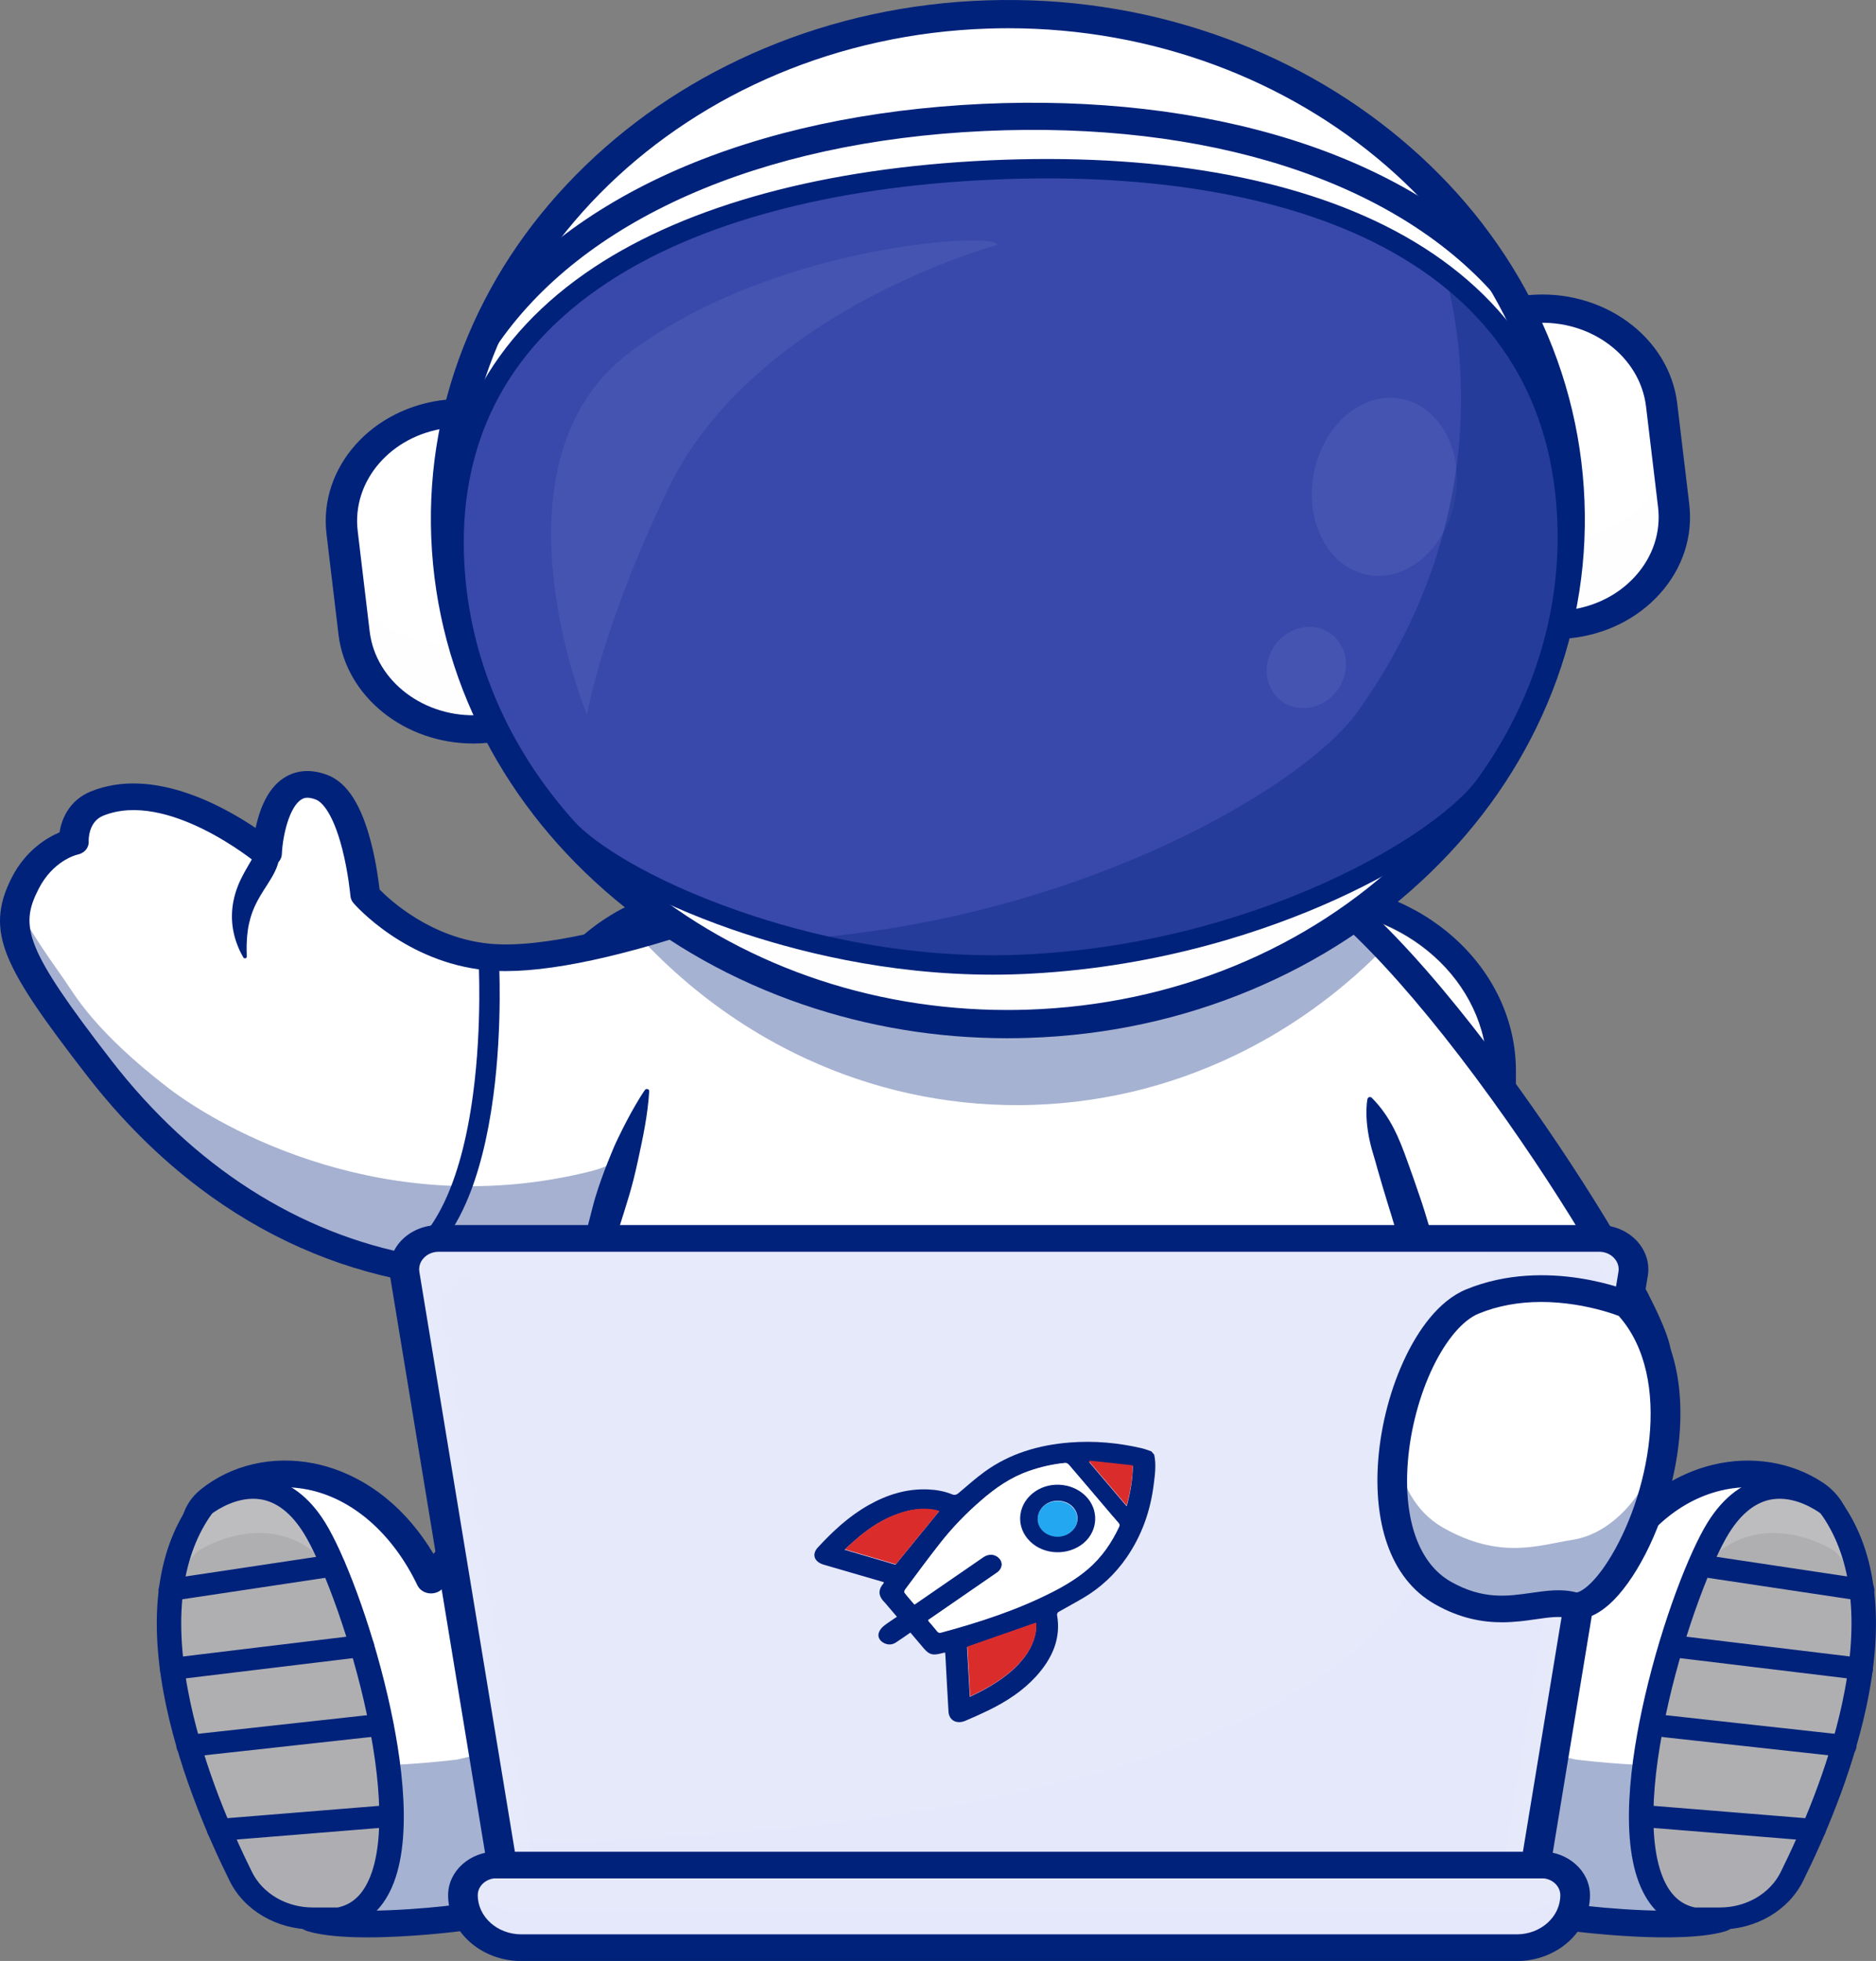 <svg width="67" height="70" viewBox="0 0 67 70" fill="none" xmlns="http://www.w3.org/2000/svg">
<rect x="0" y="0" width="67" height="70" fill="#808080" stroke="none"/>
<path d="M46.667 60.48H25.983C22.436 60.48 19.533 57.87 19.533 54.68V38.246C19.533 35.056 22.436 32.446 25.983 32.446H46.667C50.215 32.446 53.117 35.056 53.117 38.246V54.68C53.117 57.87 50.214 60.48 46.667 60.48Z" fill="white"/>
<path d="M46.67 32.433C50.218 32.433 53.12 35.043 53.12 38.233V54.667C53.12 57.857 50.218 60.467 46.67 60.467H25.987C22.439 60.467 19.537 57.857 19.537 54.667V38.233C19.537 35.043 22.439 32.433 25.987 32.433H46.67ZM46.67 31.516H25.987C24.982 31.516 24.006 31.695 23.084 32.047C22.196 32.386 21.397 32.871 20.711 33.489C20.025 34.106 19.485 34.824 19.108 35.623C18.716 36.452 18.518 37.33 18.518 38.233V54.667C18.518 55.571 18.716 56.449 19.108 57.278C19.485 58.077 20.024 58.794 20.711 59.412C21.397 60.029 22.196 60.514 23.084 60.853C24.006 61.205 24.982 61.384 25.987 61.384H46.671C47.675 61.384 48.652 61.205 49.574 60.853C50.462 60.514 51.261 60.029 51.947 59.412C52.633 58.794 53.172 58.076 53.55 57.278C53.941 56.449 54.14 55.571 54.14 54.667V38.233C54.14 37.33 53.941 36.452 53.55 35.623C53.172 34.824 52.633 34.106 51.947 33.489C51.261 32.872 50.462 32.386 49.574 32.047C48.652 31.695 47.675 31.516 46.67 31.516Z" fill="#00227B"/>
<path d="M52.654 50.313C49.433 50.652 46.224 50.736 46.224 50.736C46.224 50.736 44.589 43.406 44.136 37.658C43.802 33.399 44.116 30.01 46.224 31.115C47.193 31.624 48.31 32.582 49.474 33.797C53.842 38.356 58.86 46.542 59.136 48.241C59.313 49.334 55.979 49.96 52.654 50.313Z" fill="white"/>
<path d="M45.798 51.219L45.71 50.825C45.7 50.78 44.7 46.276 44.053 41.612C43.672 38.863 43.485 36.593 43.499 34.865C43.517 32.506 43.898 31.168 44.698 30.654C45.049 30.428 45.646 30.253 46.496 30.699C49.3 32.17 52.859 36.856 54.73 39.519C55.979 41.295 57.174 43.162 58.096 44.775C58.745 45.912 59.545 47.423 59.666 48.167C59.701 48.384 59.678 48.711 59.366 49.045C58.915 49.528 57.979 49.905 56.42 50.233C55.277 50.474 53.808 50.681 52.054 50.848C49.084 51.132 46.273 51.207 46.245 51.208L45.798 51.219ZM45.499 31.376C45.397 31.376 45.343 31.411 45.314 31.429C44.968 31.651 43.932 33.033 45.104 41.49C45.636 45.32 46.407 49.043 46.663 50.24C47.567 50.208 49.713 50.113 51.948 49.9C57.137 49.403 58.297 48.708 58.554 48.432C58.626 48.356 58.62 48.321 58.617 48.305C58.467 47.379 56.509 43.832 53.835 40.028C50.738 35.623 47.868 32.522 45.962 31.522C45.746 31.409 45.599 31.376 45.499 31.376Z" fill="#00227B"/>
<path d="M29.841 30.841L29.189 35.275L28.819 37.796L28.028 43.178C28.028 43.178 26.582 44.062 24.178 44.763C23.28 45.025 22.245 45.259 21.104 45.413C19.237 45.666 17.079 45.698 14.741 45.268C8.725 44.16 5.115 40.142 3.552 38.121C0.531 34.222 0.067 33.168 0.906 31.526C1.547 30.268 2.646 30.038 2.646 30.038C2.646 30.038 2.592 29.033 3.477 28.675C6.129 27.604 9.545 30.465 9.545 30.465C9.545 30.465 9.672 27.389 11.503 28.099C12.764 28.588 13.05 31.937 13.05 31.937C13.05 31.937 14.743 33.893 17.433 34.153C18.838 34.289 20.783 33.922 22.714 33.389C22.737 33.383 22.759 33.378 22.782 33.37C23.811 33.084 24.834 32.753 25.77 32.425C26.191 32.279 26.593 32.132 26.971 31.992C28.658 31.363 29.841 30.841 29.841 30.841Z" fill="white"/>
<path opacity="0.35" d="M3.544 38.125C5.109 40.145 8.718 44.164 14.733 45.271C18.501 45.965 21.803 45.455 24.172 44.766C26.576 44.066 28.021 43.181 28.021 43.181L28.127 38.934C28.127 38.934 26.489 37.514 24.963 38.093C23.13 38.789 23.717 41.153 21.099 41.81C13.82 43.638 7.907 40.298 6.005 38.833C3.365 36.799 2.676 35.518 2.305 34.989C1.536 33.896 0.943 33.036 0.608 32.267C0.267 33.569 0.995 34.833 3.544 38.125Z" fill="#00227B"/>
<path d="M18.363 46.082C17.107 46.082 15.856 45.968 14.627 45.742C11.923 45.244 9.4 44.123 7.129 42.409C5.667 41.306 4.315 39.958 3.11 38.401C1.639 36.501 0.704 35.196 0.277 34.148C-0.131 33.144 -0.091 32.328 0.416 31.334C0.916 30.355 1.671 29.905 2.128 29.712C2.202 29.208 2.493 28.555 3.252 28.249C5.408 27.378 7.897 28.726 9.129 29.556C9.141 29.499 9.154 29.442 9.169 29.383C9.373 28.56 9.725 28.001 10.216 27.722C10.517 27.551 11.021 27.403 11.706 27.67C12.402 27.94 12.91 28.736 13.259 30.103C13.438 30.803 13.523 31.461 13.556 31.752C13.93 32.134 15.394 33.485 17.482 33.687C21.294 34.054 29.517 30.457 29.6 30.421C29.776 30.343 29.984 30.359 30.143 30.462C30.301 30.564 30.384 30.737 30.359 30.911L28.546 43.248C28.527 43.382 28.444 43.503 28.319 43.579C28.259 43.616 26.805 44.497 24.388 45.207C22.973 45.623 21.516 45.894 20.06 46.013C19.494 46.059 18.928 46.082 18.363 46.082ZM2.761 30.509C2.692 30.525 1.884 30.743 1.379 31.731C0.7 33.062 0.867 33.837 3.979 37.856C6.905 41.635 10.66 44.038 14.839 44.808C18.647 45.509 21.954 44.919 24.059 44.301C25.843 43.777 27.073 43.152 27.527 42.902L29.181 31.649C28.317 32.004 26.904 32.561 25.319 33.095C21.79 34.285 19.115 34.802 17.369 34.634C14.489 34.357 12.7 32.324 12.625 32.238C12.561 32.164 12.523 32.075 12.515 31.981C12.514 31.974 12.442 31.16 12.223 30.306C11.854 28.865 11.412 28.593 11.286 28.544C10.97 28.421 10.833 28.499 10.782 28.528C10.336 28.78 10.095 29.827 10.066 30.49C10.058 30.676 9.93 30.841 9.738 30.912C9.547 30.983 9.327 30.947 9.175 30.82C9.144 30.794 5.984 28.189 3.686 29.118C3.156 29.332 3.166 29.977 3.167 30.024C3.183 30.259 3.017 30.46 2.761 30.509Z" fill="#00227B"/>
<path d="M9.965 30.477C9.977 30.611 9.955 30.733 9.925 30.838C9.91 30.893 9.892 30.94 9.873 30.988C9.854 31.034 9.834 31.08 9.813 31.121C9.73 31.29 9.64 31.43 9.554 31.566C9.467 31.701 9.384 31.83 9.307 31.959L9.251 32.056C9.233 32.088 9.214 32.12 9.197 32.153L9.147 32.252L9.099 32.351L9.056 32.452L9.015 32.555C9.002 32.589 8.991 32.624 8.979 32.659C8.966 32.694 8.957 32.73 8.946 32.765C8.906 32.907 8.871 33.054 8.851 33.205C8.829 33.356 8.816 33.511 8.811 33.668C8.807 33.748 8.809 33.827 8.808 33.907C8.806 33.948 8.81 33.987 8.811 34.028C8.811 34.069 8.813 34.109 8.813 34.15V34.153C8.813 34.185 8.784 34.211 8.749 34.211C8.724 34.211 8.702 34.198 8.692 34.179C8.607 34.031 8.53 33.877 8.471 33.716C8.408 33.556 8.363 33.389 8.33 33.218C8.266 32.876 8.267 32.514 8.338 32.16L8.368 32.028C8.379 31.985 8.391 31.941 8.403 31.898C8.416 31.855 8.43 31.812 8.444 31.769C8.458 31.726 8.474 31.684 8.49 31.642C8.554 31.475 8.633 31.315 8.714 31.166C8.795 31.017 8.881 30.876 8.951 30.754C9.025 30.631 9.066 30.53 9.091 30.476L9.142 30.363C9.231 30.166 9.481 30.071 9.7 30.152C9.854 30.209 9.952 30.337 9.965 30.477Z" fill="#00227B"/>
<path d="M14.155 45.609C14.022 45.609 13.893 45.542 13.829 45.428C13.74 45.266 13.813 45.069 13.993 44.989C15.462 44.331 16.466 42.28 16.895 39.057C17.228 36.559 17.09 34.236 17.088 34.213C17.077 34.033 17.231 33.878 17.431 33.868C17.631 33.858 17.804 33.996 17.815 34.176C17.817 34.2 17.959 36.573 17.619 39.126C17.418 40.637 17.091 41.92 16.645 42.937C16.068 44.254 15.285 45.142 14.318 45.575C14.265 45.598 14.21 45.609 14.155 45.609Z" fill="#00227B"/>
<g opacity="0.35">
<g opacity="0.35">
<g opacity="0.35">
<g opacity="0.35">
<path opacity="0.35" d="M61.145 66.673V66.605C60.563 66.628 61.145 66.673 61.145 66.673Z" fill="#00227B"/>
</g>
</g>
</g>
</g>
<path d="M53.788 58.633H18.809C18.809 58.633 19.022 53.204 21.091 45.419C21.92 42.297 23.049 38.795 24.582 35.113C24.95 34.229 25.342 33.334 25.758 32.431C26.921 29.912 28.278 27.331 29.86 24.751H42.737C44.045 26.884 45.199 29.017 46.216 31.117C46.874 32.475 47.476 33.819 48.025 35.139C50.418 40.893 51.824 46.204 52.647 50.315C53.661 55.386 53.788 58.633 53.788 58.633Z" fill="white"/>
<path d="M48.992 39.188C49.669 39.866 49.978 40.656 50.263 41.45C50.406 41.846 50.548 42.244 50.682 42.644C50.75 42.843 50.819 43.042 50.88 43.244C50.942 43.445 51.002 43.647 51.063 43.848L51.24 44.453C51.298 44.655 51.357 44.857 51.411 45.06L51.733 46.278C51.786 46.481 51.843 46.683 51.895 46.887L52.048 47.497L52.206 48.106C52.258 48.309 52.313 48.512 52.363 48.716L52.666 49.937C52.718 50.141 52.763 50.346 52.811 50.55L52.953 51.162L53.025 51.468L53.06 51.622L53.093 51.775L53.227 52.389C53.271 52.594 53.316 52.799 53.364 53.003C53.411 53.208 53.457 53.412 53.505 53.616C53.708 54.432 53.856 55.258 53.917 56.094C53.925 56.199 53.934 56.303 53.94 56.408L53.955 56.723C53.962 56.933 53.969 57.142 53.965 57.354C53.964 57.565 53.959 57.776 53.943 57.988C53.93 58.2 53.91 58.412 53.875 58.625C53.868 58.666 53.825 58.694 53.779 58.688C53.748 58.684 53.724 58.665 53.713 58.641L53.713 58.639C53.546 58.24 53.409 57.839 53.28 57.438C53.217 57.237 53.155 57.036 53.096 56.835L53.011 56.533C52.984 56.432 52.957 56.331 52.929 56.23C52.82 55.827 52.725 55.423 52.639 55.017C52.598 54.814 52.56 54.61 52.526 54.406C52.489 54.202 52.455 53.998 52.419 53.793C52.385 53.589 52.349 53.385 52.312 53.181C52.273 52.977 52.23 52.774 52.186 52.571L52.054 51.962L52.021 51.809L51.986 51.658L51.915 51.354L51.774 50.747C51.726 50.544 51.682 50.341 51.63 50.14L51.329 48.928C51.281 48.726 51.224 48.526 51.171 48.324L51.006 47.722L50.838 47.12C50.81 47.02 50.779 46.92 50.749 46.82L50.659 46.521L50.295 45.324C50.169 44.926 50.041 44.529 49.918 44.13C49.857 43.931 49.795 43.731 49.736 43.532L49.692 43.382L49.645 43.232L49.553 42.934C49.429 42.535 49.313 42.135 49.197 41.734L49.113 41.433C49.085 41.333 49.054 41.233 49.024 41.133C48.965 40.933 48.915 40.73 48.878 40.524C48.841 40.318 48.815 40.108 48.805 39.894C48.8 39.787 48.799 39.678 48.804 39.568C48.808 39.458 48.816 39.347 48.838 39.232L48.839 39.227C48.847 39.184 48.892 39.154 48.941 39.162C48.962 39.165 48.98 39.175 48.992 39.188Z" fill="#00227B"/>
<path d="M18.731 58.625C18.677 58.517 18.64 58.41 18.605 58.302C18.571 58.194 18.545 58.088 18.522 57.98C18.475 57.765 18.45 57.552 18.436 57.339C18.43 57.232 18.425 57.126 18.426 57.02C18.426 56.914 18.431 56.808 18.436 56.703L18.456 56.386C18.462 56.281 18.47 56.175 18.479 56.07C18.515 55.648 18.551 55.227 18.606 54.808C18.631 54.597 18.658 54.388 18.686 54.178C18.699 54.073 18.717 53.969 18.733 53.864L18.782 53.551L18.885 52.925C18.921 52.716 18.963 52.509 19.002 52.301C19.083 51.885 19.158 51.469 19.25 51.055C19.339 50.641 19.421 50.226 19.512 49.812C19.605 49.399 19.695 48.986 19.784 48.572C19.807 48.468 19.827 48.365 19.852 48.262L19.925 47.953L20.072 47.334L20.218 46.716C20.231 46.665 20.242 46.613 20.255 46.562L20.296 46.408L20.376 46.1L20.697 44.869C20.723 44.767 20.752 44.665 20.781 44.562C20.809 44.46 20.838 44.358 20.864 44.255C20.919 44.05 20.972 43.845 21.024 43.64C21.076 43.434 21.128 43.228 21.183 43.023C21.235 42.818 21.301 42.615 21.366 42.413C21.434 42.211 21.505 42.01 21.58 41.81C21.655 41.61 21.735 41.411 21.816 41.213L21.94 40.916C21.961 40.867 21.985 40.819 22.007 40.77C22.03 40.721 22.052 40.672 22.076 40.623C22.171 40.429 22.266 40.235 22.367 40.043C22.467 39.85 22.572 39.659 22.682 39.47C22.791 39.281 22.905 39.093 23.032 38.909C23.056 38.874 23.108 38.863 23.147 38.885C23.174 38.9 23.188 38.926 23.186 38.953V38.954C23.134 39.819 22.954 40.641 22.776 41.463C22.731 41.668 22.684 41.873 22.633 42.077C22.581 42.28 22.526 42.483 22.467 42.684C22.344 43.086 22.221 43.488 22.092 43.889C22.027 44.089 21.965 44.289 21.903 44.49C21.871 44.591 21.842 44.692 21.812 44.792C21.782 44.893 21.752 44.994 21.727 45.096L21.409 46.313L21.33 46.618L21.29 46.77C21.277 46.821 21.266 46.872 21.253 46.922L21.108 47.534L20.963 48.146L20.891 48.452C20.867 48.554 20.846 48.656 20.824 48.758C20.452 50.393 20.201 52.047 19.958 53.697L19.864 54.316C19.834 54.522 19.805 54.728 19.773 54.935L19.585 56.172C19.551 56.378 19.524 56.584 19.493 56.79C19.477 56.893 19.46 56.996 19.439 57.099C19.418 57.202 19.397 57.304 19.372 57.407C19.321 57.612 19.257 57.816 19.183 58.02C19.145 58.122 19.101 58.224 19.055 58.325C19.008 58.427 18.957 58.529 18.894 58.631L18.894 58.632C18.869 58.671 18.814 58.685 18.77 58.663C18.752 58.654 18.739 58.64 18.731 58.625Z" fill="#00227B"/>
<path d="M28.882 51.786C26.887 52.513 23.799 52.361 21.694 52.131C20.432 51.994 19.546 50.946 19.732 49.815C19.901 48.783 20.912 48.032 22.071 48.081C24.04 48.164 26.993 48.203 28.863 47.83" fill="white"/>
<g opacity="0.35">
<g opacity="0.35">
<g opacity="0.35">
<g opacity="0.35">
<path opacity="0.35" d="M28.882 51.773C26.886 52.501 23.799 52.347 21.694 52.12C20.432 51.982 19.546 50.934 19.732 49.803C19.769 49.572 19.849 49.356 19.964 49.158C20.296 49.729 20.926 50.149 21.694 50.233C23.795 50.462 26.877 50.614 28.873 49.892L28.882 51.773Z" fill="#00227B"/>
</g>
</g>
</g>
</g>
<path d="M24.926 52.788C23.772 52.788 22.624 52.702 21.641 52.595C20.889 52.513 20.221 52.17 19.761 51.627C19.3 51.084 19.107 50.413 19.218 49.736C19.32 49.12 19.67 48.562 20.204 48.166C20.739 47.769 21.415 47.567 22.107 47.596C25.007 47.718 27.369 47.633 28.759 47.355C29.038 47.3 29.731 47.298 30.141 48.481C30.556 49.683 30.51 51.702 29.091 52.219C27.921 52.645 26.418 52.788 24.926 52.788ZM21.974 48.546C21.12 48.546 20.393 49.105 20.267 49.875C20.198 50.295 20.317 50.712 20.603 51.049C20.889 51.385 21.302 51.598 21.769 51.649C24.779 51.976 27.238 51.865 28.694 51.335C29.126 51.178 29.25 50.548 29.284 50.284C29.4 49.362 29.088 48.51 28.893 48.304C26.996 48.663 24.138 48.635 22.057 48.548C22.029 48.546 22.002 48.546 21.974 48.546Z" fill="#00227B"/>
<path d="M44.145 51.786C46.139 52.513 49.227 52.361 51.332 52.131C52.594 51.994 53.481 50.946 53.294 49.815C53.125 48.783 52.114 48.032 50.955 48.081C48.986 48.164 46.033 48.203 44.163 47.83" fill="white"/>
<g opacity="0.35">
<g opacity="0.35">
<g opacity="0.35">
<g opacity="0.35">
<path opacity="0.35" d="M51.348 52.129C49.243 52.357 46.156 52.51 44.16 51.783L44.169 49.884C46.164 50.606 49.247 50.455 51.348 50.225C52.113 50.143 52.739 49.726 53.073 49.158C53.191 49.357 53.273 49.577 53.312 49.813C53.497 50.943 52.611 51.992 51.348 52.129Z" fill="#00227B"/>
</g>
</g>
</g>
</g>
<path d="M48.116 52.787C46.624 52.787 45.121 52.644 43.951 52.218C42.532 51.702 42.486 49.682 42.902 48.48C43.311 47.297 44.004 47.299 44.283 47.355C45.673 47.632 48.036 47.718 50.936 47.595C51.629 47.566 52.304 47.769 52.839 48.165C53.373 48.562 53.723 49.119 53.824 49.736C53.935 50.412 53.743 51.083 53.282 51.627C52.822 52.169 52.154 52.513 51.401 52.594C50.418 52.701 49.27 52.787 48.116 52.787ZM44.15 48.304C43.955 48.51 43.643 49.362 43.759 50.284C43.792 50.547 43.916 51.177 44.349 51.335C45.804 51.864 48.264 51.976 51.274 51.648C51.74 51.598 52.154 51.385 52.44 51.049C52.726 50.712 52.845 50.295 52.776 49.875C52.645 49.08 51.876 48.51 50.986 48.547C48.905 48.635 46.047 48.662 44.15 48.304Z" fill="#00227B"/>
<path d="M44.923 46.507V52.848C44.923 54.024 43.852 54.987 42.544 54.987H29.559C28.252 54.987 27.182 54.024 27.182 52.848V46.507C27.182 45.331 28.252 44.37 29.559 44.37H42.544C43.314 44.37 44.001 44.703 44.437 45.217C44.741 45.576 44.923 46.023 44.923 46.507Z" fill="white"/>
<g opacity="0.35">
<g opacity="0.35">
<g opacity="0.35">
<g opacity="0.35">
<path opacity="0.35" d="M44.915 46.509V52.849C44.915 54.026 43.845 54.988 42.537 54.988H29.552C28.244 54.988 27.174 54.026 27.174 52.849V50.478C29.124 52.266 32.959 53.388 36.477 53.405C37.607 53.41 38.519 52.606 38.599 51.593C38.6 51.582 38.601 51.572 38.602 51.562C38.688 50.673 39.503 49.952 40.493 49.888C41.621 49.815 42.574 50.564 42.685 51.538C44.388 49.648 43.889 46.362 44.43 45.219C44.735 45.578 44.915 46.025 44.915 46.509Z" fill="#00227B"/>
</g>
</g>
</g>
</g>
<path d="M42.547 55.465H29.562C27.959 55.465 26.654 54.292 26.654 52.85V46.509C26.654 45.067 27.959 43.894 29.562 43.894H42.547C44.15 43.894 45.455 45.067 45.455 46.509V52.85C45.455 54.292 44.15 55.465 42.547 55.465ZM29.562 44.847C28.543 44.847 27.714 45.593 27.714 46.509V52.85C27.714 53.767 28.543 54.512 29.562 54.512H42.547C43.566 54.512 44.395 53.767 44.395 52.85V46.509C44.395 45.593 43.566 44.847 42.547 44.847H29.562Z" fill="#00227B"/>
<path d="M40.66 51.52C41.792 51.52 42.711 50.694 42.711 49.676C42.711 48.657 41.792 47.832 40.66 47.832C39.528 47.832 38.609 48.657 38.609 49.676C38.609 50.694 39.528 51.52 40.66 51.52Z" fill="#22A7F0"/>
<g opacity="0.7">
<g opacity="0.7">
<g opacity="0.7">
<g opacity="0.7">
<path opacity="0.7" d="M42.695 49.673C42.695 49.799 42.682 49.922 42.655 50.042C42.466 49.198 41.638 48.564 40.645 48.564C39.651 48.564 38.823 49.198 38.634 50.042C38.607 49.922 38.594 49.8 38.594 49.673C38.594 48.654 39.512 47.83 40.645 47.83C41.777 47.83 42.695 48.654 42.695 49.673Z" fill="white"/>
</g>
</g>
</g>
</g>
<g opacity="0.35">
<g opacity="0.35">
<g opacity="0.35">
<g opacity="0.35">
<path opacity="0.35" d="M42.69 49.676C42.69 50.694 41.772 51.52 40.64 51.52C39.508 51.52 38.59 50.694 38.59 49.676C38.59 49.441 38.639 49.216 38.73 49.009C39.026 49.697 39.77 50.184 40.64 50.184C41.511 50.184 42.254 49.697 42.55 49.009C42.641 49.216 42.69 49.441 42.69 49.676Z" fill="#00227B"/>
</g>
</g>
</g>
</g>
<path d="M40.645 51.879C39.295 51.879 38.197 50.891 38.197 49.678C38.197 48.464 39.295 47.476 40.645 47.476C41.995 47.476 43.093 48.464 43.093 49.678C43.093 50.891 41.995 51.879 40.645 51.879ZM40.645 48.191C39.734 48.191 38.992 48.858 38.992 49.678C38.992 50.497 39.734 51.164 40.645 51.164C41.557 51.164 42.298 50.497 42.298 49.678C42.298 48.858 41.557 48.191 40.645 48.191Z" fill="#00227B"/>
<path d="M34.844 55.349C34.624 55.349 34.446 55.189 34.446 54.992V50.649L31.85 48.891V44.374C31.85 44.176 32.028 44.017 32.247 44.017C32.466 44.017 32.644 44.177 32.644 44.374V48.534L35.241 50.292V54.992C35.241 55.189 35.063 55.349 34.844 55.349Z" fill="#00227B"/>
<path d="M36.299 58.414C38.596 58.414 40.805 57.648 42.53 56.284C44.92 54.395 48.943 52.142 53.383 53.587C55.165 54.166 56.379 55.229 57.207 56.406C59.341 51.961 63.816 51.694 65.753 54.214C65.753 54.214 62.497 68.182 61.436 68.493C59.916 68.938 56.263 68.47 56.263 68.47C56.263 68.47 43.556 66.923 36.299 66.923C29.043 66.923 16.336 68.47 16.336 68.47C16.336 68.47 12.683 68.938 11.163 68.493C10.102 68.182 6.846 54.214 6.846 54.214C8.782 51.694 13.258 51.961 15.391 56.406C16.219 55.229 17.434 54.166 19.215 53.587C23.656 52.142 27.679 54.395 30.068 56.284C31.794 57.647 34.002 58.414 36.299 58.414Z" fill="white"/>
<g opacity="0.35">
<path d="M65.758 54.211C65.758 54.211 62.502 68.18 61.441 68.491C59.921 68.936 56.268 68.468 56.268 68.468C56.268 68.468 43.561 66.921 36.304 66.921C29.049 66.921 16.34 68.468 16.34 68.468C16.34 68.468 12.688 68.936 11.169 68.491C10.108 68.18 6.852 54.211 6.852 54.211C7.171 53.796 7.558 53.456 7.992 53.199C9.036 57.295 10.517 62.643 11.169 62.833C12.688 63.278 16.34 62.809 16.34 62.809C16.34 62.809 29.049 59.714 36.304 59.714C43.561 59.714 56.268 62.809 56.268 62.809C56.268 62.809 59.921 63.278 61.441 62.833C62.093 62.643 63.574 57.295 64.618 53.199C65.052 53.457 65.439 53.796 65.758 54.211Z" fill="#00227B"/>
</g>
<path d="M13.126 69.158C12.329 69.158 11.55 69.104 11.002 68.944C10.629 68.835 10.315 68.462 9.726 66.811C9.381 65.845 8.967 64.5 8.496 62.812C7.648 59.774 6.821 56.367 6.505 55.043C6.34 54.35 6.592 53.633 7.164 53.173C8.263 52.288 9.736 51.948 11.204 52.238C12.13 52.422 13.031 52.856 13.809 53.495C14.454 54.025 15.014 54.686 15.481 55.468C16.429 54.38 17.623 53.597 19.039 53.136C20.644 52.614 22.323 52.51 24.03 52.828C25.408 53.085 26.809 53.617 28.195 54.41C28.442 54.551 28.514 54.846 28.357 55.068C28.2 55.29 27.872 55.355 27.625 55.214C24.774 53.582 22.006 53.184 19.4 54.033C17.93 54.511 16.733 55.394 15.843 56.659C15.738 56.808 15.549 56.892 15.354 56.879C15.158 56.865 14.987 56.755 14.909 56.593C14.017 54.735 12.584 53.488 10.977 53.17C9.845 52.946 8.713 53.206 7.871 53.883C7.582 54.116 7.455 54.484 7.541 54.844C7.84 56.093 8.621 59.317 9.436 62.263C9.884 63.882 10.28 65.199 10.615 66.177C11.084 67.548 11.329 67.949 11.416 68.061C12.613 68.363 15.306 68.12 16.265 67.997C16.266 67.997 16.267 67.997 16.268 67.996C16.396 67.981 29.095 66.445 36.303 66.445C43.512 66.445 56.211 67.981 56.338 67.996C56.339 67.997 56.34 67.997 56.342 67.997C57.301 68.12 59.993 68.363 61.19 68.061C61.276 67.951 61.514 67.561 61.967 66.247C62.294 65.299 62.682 64.022 63.118 62.451C63.897 59.65 64.644 56.602 65.02 55.034C65.143 54.52 64.929 53.994 64.474 53.693C63.607 53.118 62.532 52.946 61.449 53.21C59.895 53.587 58.563 54.789 57.698 56.593C57.62 56.755 57.449 56.865 57.253 56.879C57.057 56.893 56.868 56.808 56.763 56.659C55.873 55.395 54.677 54.511 53.207 54.033C50.577 53.177 47.786 53.588 44.91 55.255C44.664 55.398 44.337 55.334 44.178 55.113C44.019 54.892 44.09 54.597 44.336 54.454C45.73 53.646 47.14 53.102 48.528 52.837C50.252 52.508 51.947 52.609 53.568 53.137C54.984 53.597 56.177 54.38 57.126 55.468C58.121 53.804 59.535 52.687 61.172 52.289C62.554 51.953 63.987 52.185 65.104 52.925C65.893 53.449 66.267 54.355 66.056 55.235C65.658 56.895 64.869 60.113 64.058 63.001C63.598 64.639 63.194 65.944 62.857 66.879C62.282 68.475 61.973 68.837 61.604 68.945C59.992 69.416 56.379 68.964 56.194 68.941C55.995 68.916 43.42 67.398 36.303 67.398C29.186 67.398 16.611 68.916 16.412 68.941C16.29 68.956 14.674 69.158 13.126 69.158Z" fill="#00227B"/>
<path d="M60.502 68.482H61.446C62.554 68.482 63.558 67.898 64.01 66.988C65.422 64.143 67.998 57.892 65.585 54.077C65.515 53.966 65.44 53.859 65.361 53.756C65.361 53.756 63.044 51.862 61.38 54.542C59.826 57.046 56.563 67.751 60.502 68.482Z" fill="#AFAFB2"/>
<g opacity="0.7">
<g opacity="0.7">
<g opacity="0.7">
<g opacity="0.7">
<path opacity="0.7" d="M60.514 56.328C60.555 56.268 60.597 56.211 60.638 56.158C62.683 53.478 65.532 55.373 65.532 55.373C65.629 55.475 65.722 55.583 65.808 55.694C66.094 56.061 66.322 56.451 66.501 56.858C66.385 55.857 66.097 54.909 65.571 54.079C65.501 53.968 65.426 53.86 65.346 53.758C65.346 53.758 63.03 51.863 61.366 54.543C61.113 54.949 60.817 55.569 60.514 56.328Z" fill="white"/>
</g>
</g>
</g>
</g>
<path d="M66.504 57.146C66.481 57.146 66.456 57.144 66.432 57.14L60.642 56.271C60.404 56.236 60.244 56.033 60.283 55.819C60.323 55.605 60.548 55.46 60.786 55.496L66.576 56.365C66.814 56.401 66.974 56.603 66.935 56.817C66.899 57.01 66.714 57.146 66.504 57.146Z" fill="#00227B"/>
<path d="M66.456 59.967C66.437 59.967 66.417 59.966 66.397 59.964L59.625 59.145C59.386 59.116 59.218 58.918 59.25 58.703C59.282 58.488 59.502 58.337 59.741 58.366L66.514 59.185C66.753 59.214 66.921 59.411 66.889 59.627C66.859 59.824 66.672 59.967 66.456 59.967Z" fill="#00227B"/>
<path d="M65.867 62.718C65.85 62.718 65.832 62.717 65.814 62.715L58.939 61.959C58.699 61.932 58.529 61.736 58.558 61.521C58.587 61.306 58.805 61.152 59.045 61.178L65.92 61.935C66.159 61.962 66.33 62.158 66.3 62.373C66.273 62.572 66.085 62.718 65.867 62.718Z" fill="#00227B"/>
<path d="M64.766 65.714C64.753 65.714 64.739 65.714 64.726 65.713L58.579 65.214C58.339 65.195 58.162 65.003 58.183 64.787C58.205 64.571 58.418 64.412 58.658 64.431L64.805 64.93C65.045 64.95 65.222 65.141 65.2 65.357C65.18 65.561 64.989 65.714 64.766 65.714Z" fill="#00227B"/>
<g opacity="0.35">
<g opacity="0.35">
<g opacity="0.35">
<g opacity="0.35">
<path opacity="0.35" d="M60.502 68.483H61.446C62.554 68.483 63.558 67.899 64.01 66.989C64.375 66.252 64.819 65.287 65.234 64.194C64.668 65.04 63.517 65.576 62.253 65.576H61.128C59.527 65.327 58.925 63.915 58.901 62.064C58.36 65.188 58.508 68.113 60.502 68.483Z" fill="#00227B"/>
</g>
</g>
</g>
</g>
<path d="M61.43 68.877H60.486C60.456 68.877 60.427 68.874 60.398 68.869C59.635 68.727 59.059 68.282 58.684 67.546C57.802 65.812 58.231 62.79 58.746 60.56C59.376 57.836 60.348 55.374 60.983 54.352C61.567 53.411 62.302 52.87 63.169 52.743C64.497 52.548 65.593 53.429 65.639 53.467C65.663 53.487 65.685 53.509 65.703 53.533C65.79 53.645 65.873 53.764 65.95 53.885C67.053 55.628 67.287 58.013 66.646 60.973C66.124 63.379 65.133 65.66 64.393 67.15C63.873 68.199 62.71 68.877 61.43 68.877ZM60.534 68.091H61.43C62.365 68.091 63.215 67.596 63.595 66.83C64.316 65.377 65.282 63.156 65.787 60.823C66.388 58.053 66.186 55.849 65.19 54.273C65.136 54.187 65.078 54.103 65.018 54.023C64.854 53.903 64.11 53.399 63.304 53.519C62.717 53.608 62.192 54.017 61.746 54.735C61.158 55.682 60.207 58.101 59.602 60.72C58.911 63.709 58.868 66.017 59.479 67.22C59.727 67.708 60.073 67.993 60.534 68.091Z" fill="#00227B"/>
<path d="M12.113 68.482H11.169C10.062 68.482 9.057 67.898 8.606 66.988C7.193 64.143 4.617 57.892 7.03 54.077C7.1 53.966 7.175 53.859 7.255 53.756C7.255 53.756 9.571 51.862 11.235 54.542C12.789 57.046 16.052 67.751 12.113 68.482Z" fill="#AFAFB2"/>
<g opacity="0.7">
<g opacity="0.7">
<g opacity="0.7">
<g opacity="0.7">
<path opacity="0.7" d="M12.077 56.328C12.035 56.268 11.993 56.211 11.953 56.158C9.907 53.478 7.059 55.373 7.059 55.373C6.961 55.475 6.868 55.583 6.782 55.694C6.497 56.061 6.268 56.451 6.09 56.858C6.205 55.857 6.493 54.909 7.019 54.079C7.09 53.968 7.165 53.86 7.244 53.758C7.244 53.758 9.56 51.863 11.225 54.543C11.477 54.949 11.773 55.569 12.077 56.328Z" fill="white"/>
</g>
</g>
</g>
</g>
<path d="M6.103 57.146C5.893 57.146 5.708 57.009 5.672 56.817C5.632 56.603 5.793 56.401 6.031 56.365L11.821 55.496C12.059 55.46 12.284 55.605 12.323 55.819C12.363 56.033 12.203 56.235 11.964 56.271L6.175 57.14C6.151 57.144 6.126 57.146 6.103 57.146Z" fill="#00227B"/>
<path d="M6.151 59.967C5.936 59.967 5.748 59.824 5.719 59.627C5.687 59.412 5.854 59.214 6.094 59.185L12.867 58.366C13.106 58.337 13.325 58.488 13.358 58.703C13.39 58.918 13.222 59.116 12.983 59.145L6.21 59.964C6.19 59.966 6.171 59.967 6.151 59.967Z" fill="#00227B"/>
<path d="M6.737 62.718C6.52 62.718 6.331 62.572 6.304 62.373C6.275 62.158 6.445 61.962 6.685 61.935L13.56 61.178C13.799 61.152 14.017 61.305 14.047 61.521C14.076 61.736 13.906 61.932 13.666 61.959L6.791 62.715C6.773 62.717 6.755 62.718 6.737 62.718Z" fill="#00227B"/>
<path d="M7.829 65.714C7.605 65.714 7.415 65.561 7.394 65.357C7.373 65.141 7.55 64.95 7.79 64.93L13.937 64.431C14.177 64.412 14.389 64.571 14.411 64.787C14.433 65.003 14.256 65.194 14.015 65.214L7.869 65.713C7.855 65.714 7.842 65.714 7.829 65.714Z" fill="#00227B"/>
<g opacity="0.35">
<g opacity="0.35">
<g opacity="0.35">
<g opacity="0.35">
<path opacity="0.35" d="M12.104 68.484H11.16C10.052 68.484 9.047 67.899 8.596 66.989C8.231 66.252 7.786 65.288 7.371 64.195C7.938 65.04 9.089 65.576 10.353 65.576H11.477C13.078 65.327 13.681 63.915 13.705 62.065C14.246 65.188 14.097 68.114 12.104 68.484Z" fill="#00227B"/>
</g>
</g>
</g>
</g>
<path d="M12.111 68.876H11.168C9.888 68.876 8.725 68.199 8.205 67.149C7.465 65.66 6.474 63.379 5.952 60.973C5.311 58.013 5.545 55.628 6.648 53.885C6.724 53.763 6.807 53.645 6.894 53.533C6.913 53.509 6.934 53.487 6.959 53.467C7.005 53.429 8.1 52.548 9.429 52.743C10.295 52.87 11.031 53.411 11.614 54.352C12.249 55.374 13.222 57.836 13.851 60.56C14.367 62.79 14.795 65.812 13.913 67.546C13.539 68.282 12.962 68.727 12.2 68.869C12.17 68.874 12.141 68.876 12.111 68.876ZM7.58 54.023C7.519 54.103 7.462 54.187 7.407 54.273C6.411 55.849 6.209 58.052 6.81 60.823C7.315 63.156 8.281 65.377 9.002 66.829C9.383 67.596 10.232 68.091 11.167 68.091H12.063C12.525 67.993 12.87 67.708 13.118 67.219C13.73 66.017 13.686 63.709 12.996 60.72C12.39 58.101 11.439 55.681 10.851 54.735C10.405 54.016 9.881 53.607 9.293 53.519C8.489 53.399 7.745 53.901 7.58 54.023Z" fill="#00227B"/>
<path d="M22.765 68.13C22.703 68.13 22.64 68.117 22.581 68.089C22.387 67.997 22.311 67.781 22.413 67.606C24.073 64.755 24.097 61.548 22.486 58.076C21.271 55.457 19.531 53.665 19.513 53.647C19.368 53.499 19.384 53.273 19.549 53.142C19.713 53.012 19.964 53.026 20.109 53.174C20.184 53.249 21.943 55.058 23.21 57.781C23.958 59.387 24.375 60.977 24.451 62.506C24.545 64.428 24.096 66.255 23.117 67.938C23.046 68.06 22.908 68.13 22.765 68.13Z" fill="#00227B"/>
<path d="M49.999 68.129C49.855 68.129 49.717 68.06 49.646 67.938C48.667 66.256 48.219 64.428 48.313 62.506C48.388 60.977 48.805 59.387 49.553 57.781C50.821 55.058 52.58 53.249 52.654 53.174C52.8 53.026 53.051 53.012 53.215 53.142C53.38 53.273 53.396 53.499 53.25 53.647C53.233 53.665 51.493 55.457 50.278 58.076C48.666 61.549 48.691 64.755 50.35 67.606C50.452 67.781 50.377 67.997 50.182 68.089C50.124 68.116 50.061 68.129 49.999 68.129Z" fill="#00227B"/>
<g opacity="0.35">
<path d="M49.471 33.799C49.013 34.271 48.531 34.719 48.029 35.139C46.836 36.138 45.53 36.987 44.132 37.66C41.772 38.799 39.153 39.438 36.395 39.45C33.7 39.46 31.135 38.872 28.811 37.802C27.288 37.1 25.869 36.194 24.586 35.113C23.947 34.575 23.342 33.995 22.773 33.376C23.803 33.091 24.826 32.759 25.762 32.432C26.925 29.912 28.282 27.332 29.863 24.751H42.741C44.049 26.885 45.203 29.017 46.22 31.117C47.19 31.626 48.307 32.584 49.471 33.799Z" fill="#00227B"/>
</g>
<path d="M55.961 22.292C55.737 22.314 55.535 22.168 55.511 21.966L54.254 11.448C54.23 11.246 54.392 11.066 54.617 11.044C56.969 10.816 59.081 12.347 59.334 14.463L59.763 18.049C60.016 20.165 58.314 22.064 55.961 22.292Z" fill="white"/>
<path d="M55.917 22.379C55.802 22.379 55.69 22.344 55.599 22.278C55.493 22.201 55.427 22.092 55.412 21.97L54.155 11.453C54.141 11.331 54.18 11.211 54.265 11.116C54.35 11.021 54.472 10.962 54.607 10.948C57.012 10.716 59.177 12.286 59.436 14.448L59.864 18.035C59.989 19.082 59.654 20.11 58.918 20.93C58.183 21.751 57.137 22.264 55.973 22.377L55.962 22.287L55.973 22.377C55.954 22.378 55.936 22.379 55.917 22.379ZM55.079 11.107C54.93 11.107 54.78 11.114 54.629 11.128C54.547 11.136 54.473 11.172 54.422 11.23C54.37 11.287 54.347 11.359 54.355 11.433L55.612 21.951C55.621 22.024 55.661 22.09 55.725 22.137C55.789 22.183 55.87 22.204 55.951 22.196C57.063 22.089 58.06 21.599 58.762 20.817C59.463 20.034 59.784 19.053 59.664 18.054L59.236 14.467C59.005 12.54 57.187 11.107 55.079 11.107Z" fill="#00227B"/>
<g opacity="0.35">
<g opacity="0.35">
<g opacity="0.35">
<g opacity="0.35">
<path opacity="0.35" d="M59.578 16.355L59.779 18.037C60.032 20.152 58.329 22.052 55.976 22.28C55.752 22.302 55.551 22.155 55.527 21.954L55.191 19.158C55.27 19.279 55.422 19.353 55.587 19.339L55.864 19.311C57.723 19.132 59.177 17.907 59.578 16.355Z" fill="#00227B"/>
</g>
</g>
</g>
</g>
<path d="M55.925 22.794C55.705 22.794 55.493 22.727 55.319 22.601C55.117 22.455 54.991 22.247 54.964 22.016L53.707 11.498C53.679 11.267 53.753 11.039 53.916 10.858C54.078 10.677 54.309 10.563 54.566 10.538C57.222 10.282 59.616 12.016 59.901 14.405L60.33 17.991C60.468 19.148 60.097 20.285 59.285 21.191C58.473 22.097 57.317 22.665 56.03 22.789C55.995 22.792 55.96 22.794 55.925 22.794ZM55.911 21.786H55.911C55.911 21.786 55.911 21.786 55.911 21.786ZM54.838 11.529L56.062 21.769C56.99 21.646 57.82 21.219 58.413 20.558C59.037 19.862 59.322 18.989 59.216 18.099L58.787 14.512C58.573 12.722 56.819 11.409 54.838 11.529Z" fill="#00227B"/>
<path d="M16.024 14.771C16.248 14.749 16.45 14.895 16.474 15.097L17.731 25.614C17.755 25.816 17.593 25.997 17.368 26.019C15.016 26.246 12.904 24.715 12.651 22.6L12.222 19.013C11.969 16.897 13.671 14.998 16.024 14.771Z" fill="white"/>
<path d="M16.9 26.128C14.691 26.128 12.785 24.625 12.544 22.606L12.115 19.019C11.857 16.857 13.602 14.909 16.007 14.677L16.017 14.767L16.007 14.677C16.285 14.65 16.537 14.832 16.567 15.083L17.824 25.601C17.854 25.852 17.651 26.078 17.372 26.105C17.214 26.12 17.056 26.128 16.9 26.128ZM16.061 14.855C16.05 14.855 16.039 14.856 16.028 14.857C13.734 15.078 12.069 16.937 12.315 19L12.744 22.586C12.99 24.649 15.056 26.147 17.351 25.925C17.519 25.909 17.642 25.772 17.624 25.62L16.367 15.103C16.35 14.961 16.216 14.855 16.061 14.855Z" fill="#00227B"/>
<g opacity="0.35">
<g opacity="0.35">
<g opacity="0.35">
<g opacity="0.35">
<path opacity="0.35" d="M17.377 22.707L17.726 25.625C17.75 25.827 17.586 26.008 17.362 26.029C16.127 26.148 14.958 25.784 14.089 25.103C13.305 24.488 12.766 23.615 12.645 22.611L12.465 21.099C13.291 22.361 14.889 23.141 16.614 22.974L17.041 22.933C17.197 22.918 17.32 22.828 17.377 22.707Z" fill="#00227B"/>
</g>
</g>
</g>
</g>
<path d="M16.903 26.541C14.461 26.541 12.356 24.881 12.089 22.649L11.661 19.062C11.375 16.674 13.304 14.522 15.96 14.265C16.491 14.214 16.97 14.56 17.027 15.038L18.284 25.556C18.341 26.034 17.955 26.464 17.424 26.515C17.249 26.533 17.075 26.541 16.903 26.541ZM15.929 15.285C13.966 15.547 12.561 17.164 12.775 18.955L13.203 22.542C13.418 24.332 15.172 25.645 17.153 25.526L15.929 15.285Z" fill="#00227B"/>
<path d="M35.991 36.549C47.062 36.549 56.037 28.478 56.037 18.523C56.037 8.567 47.062 0.496 35.991 0.496C24.92 0.496 15.945 8.567 15.945 18.523C15.945 28.478 24.92 36.549 35.991 36.549Z" fill="white"/>
<path d="M35.967 36.645C33.51 36.645 31.108 36.249 28.819 35.465C26.385 34.63 24.18 33.395 22.264 31.792C20.348 30.189 18.819 28.3 17.718 26.177C16.579 23.979 15.951 21.625 15.853 19.181C15.755 16.737 16.192 14.349 17.153 12.082C18.08 9.893 19.454 7.91 21.236 6.188C23.018 4.465 25.12 3.089 27.481 2.099C29.925 1.075 32.543 0.511 35.261 0.422C37.979 0.334 40.635 0.727 43.155 1.591C45.589 2.425 47.794 3.661 49.71 5.263C51.626 6.866 53.155 8.755 54.256 10.878C55.395 13.076 56.022 15.43 56.121 17.874C56.219 20.318 55.782 22.707 54.821 24.973C53.894 27.162 52.52 29.145 50.737 30.868C48.955 32.591 46.854 33.966 44.493 34.956C42.049 35.98 39.431 36.544 36.714 36.633C36.464 36.641 36.215 36.645 35.967 36.645ZM35.996 0.592C35.754 0.592 35.512 0.595 35.268 0.603C24.277 0.96 15.658 9.291 16.055 19.174C16.247 23.962 18.5 28.396 22.401 31.659C26.121 34.772 30.915 36.464 35.969 36.464C36.214 36.464 36.459 36.46 36.706 36.452C42.03 36.279 46.961 34.252 50.589 30.745C54.218 27.237 56.111 22.669 55.919 17.881C55.531 8.217 46.664 0.592 35.996 0.592Z" fill="#00227B"/>
<g opacity="0.35">
<g opacity="0.35">
<g opacity="0.35">
<g opacity="0.35">
<path opacity="0.35" d="M55.731 15.396C55.891 16.207 55.989 17.037 56.023 17.884C56.421 27.833 47.776 36.19 36.713 36.549C25.649 36.907 16.357 29.133 15.957 19.184C15.945 18.898 15.941 18.611 15.945 18.329C17.647 27.054 26.285 33.535 36.408 33.206C47.154 32.857 55.616 24.965 55.731 15.396Z" fill="#00227B"/>
</g>
</g>
</g>
</g>
<path d="M35.975 37.062C33.461 37.062 31.005 36.656 28.664 35.854C26.174 35.001 23.918 33.737 21.959 32.098C20 30.458 18.436 28.526 17.31 26.355C16.144 24.106 15.503 21.698 15.402 19.199C15.302 16.699 15.749 14.256 16.732 11.938C17.68 9.699 19.086 7.67 20.909 5.909C22.732 4.147 24.88 2.74 27.295 1.728C29.795 0.68 32.472 0.102 35.252 0.012C38.032 -0.078 40.749 0.324 43.327 1.208C45.816 2.061 48.072 3.325 50.031 4.964C51.99 6.603 53.554 8.536 54.68 10.707C55.846 12.956 56.488 15.363 56.588 17.863C56.688 20.363 56.241 22.806 55.258 25.124C54.31 27.363 52.904 29.391 51.081 31.153C49.259 32.915 47.11 34.321 44.695 35.334C42.195 36.382 39.517 36.959 36.738 37.049C36.483 37.057 36.229 37.062 35.975 37.062ZM36.004 1.008C35.767 1.008 35.531 1.012 35.293 1.02C24.555 1.368 16.135 9.507 16.522 19.163C16.71 23.84 18.912 28.172 22.723 31.36C26.357 34.401 31.04 36.054 35.978 36.054C36.217 36.054 36.457 36.05 36.698 36.042C41.899 35.873 46.716 33.893 50.261 30.466C53.807 27.04 55.656 22.577 55.468 17.899C55.089 8.458 46.426 1.008 36.004 1.008Z" fill="#00227B"/>
<path d="M55.975 18.338C56.176 21.86 55.09 25.19 53.07 27.996C51.555 30.1 45.054 33.959 36.782 34.407C29.111 34.823 21.919 31.465 20.173 29.511C17.844 26.905 16.386 23.693 16.185 20.17C15.654 10.848 24.341 6.572 35.33 6.066C46.317 5.56 55.444 9.015 55.975 18.338Z" fill="#3949AB"/>
<path d="M35.466 34.793C31.652 34.793 28.335 33.938 26.133 33.174C23.344 32.207 20.893 30.856 19.889 29.731C17.423 26.973 16.015 23.674 15.816 20.191C15.685 17.88 16.108 15.784 17.075 13.959C17.985 12.242 19.382 10.754 21.225 9.536C24.594 7.312 29.47 5.994 35.325 5.724C41.181 5.455 46.181 6.318 49.785 8.221C51.757 9.263 53.315 10.615 54.416 12.239C55.585 13.966 56.244 16.013 56.376 18.323C56.574 21.806 55.548 25.217 53.409 28.188C52.52 29.422 50.313 30.935 47.648 32.136C45.308 33.191 41.529 34.502 36.821 34.756C36.363 34.781 35.911 34.793 35.466 34.793ZM37.393 6.368C36.73 6.368 36.054 6.384 35.365 6.416C29.66 6.678 24.928 7.95 21.681 10.095C18.056 12.488 16.342 15.874 16.586 20.156C16.776 23.492 18.125 26.653 20.489 29.298C21.192 30.084 23.165 31.402 26.41 32.528C28.797 33.356 32.533 34.295 36.775 34.065C41.353 33.817 45.028 32.542 47.304 31.517C50.354 30.142 52.151 28.661 52.763 27.811C54.814 24.964 55.797 21.695 55.607 18.359C55.364 14.077 53.273 10.867 49.395 8.818C46.341 7.205 42.221 6.368 37.393 6.368Z" fill="#00227B"/>
<g opacity="0.5">
<g opacity="0.5">
<g opacity="0.5">
<g opacity="0.5">
<path d="M51.991 17.673C52.242 15.926 51.303 14.377 49.895 14.214C48.487 14.051 47.143 15.335 46.892 17.083C46.642 18.83 47.581 20.379 48.989 20.542C50.397 20.705 51.741 19.421 51.991 17.673Z" fill="white"/>
</g>
</g>
</g>
</g>
<g opacity="0.5">
<g opacity="0.5">
<g opacity="0.5">
<g opacity="0.5">
<path d="M48.002 24.159C48.239 23.379 47.828 22.598 47.083 22.415C46.339 22.232 45.543 22.716 45.306 23.496C45.069 24.276 45.48 25.057 46.225 25.24C46.969 25.423 47.765 24.939 48.002 24.159Z" fill="white"/>
</g>
</g>
</g>
</g>
<g opacity="0.35">
<path d="M51.621 9.82C54.172 11.795 55.772 14.594 55.986 18.338C56.187 21.862 55.1 25.191 53.081 27.997C51.566 30.101 45.065 33.96 36.792 34.409C33.871 34.568 31.02 34.179 28.512 33.527C38.668 32.781 46.584 28.047 48.463 25.437C51.028 21.876 52.406 17.65 52.15 13.18C52.083 11.985 51.902 10.866 51.621 9.82Z" fill="#00227B"/>
</g>
<path d="M17.242 12.63C17.129 12.63 17.015 12.599 16.918 12.533C16.689 12.378 16.636 12.091 16.792 11.879C17.624 10.65 18.686 9.527 19.949 8.541C21.179 7.581 22.609 6.743 24.2 6.05C25.758 5.372 27.479 4.829 29.316 4.435C31.137 4.046 33.081 3.801 35.094 3.708C37.074 3.617 39.014 3.679 40.861 3.891C42.724 4.105 44.496 4.474 46.126 4.986C47.794 5.51 49.321 6.187 50.663 6.997C52.042 7.831 53.236 8.811 54.211 9.911C54.381 10.08 54.398 10.34 54.239 10.528C54.059 10.742 53.721 10.783 53.483 10.621L53.427 10.584L53.384 10.535C49.776 6.444 43.129 4.309 35.149 4.677C27.125 5.046 20.767 7.859 17.705 12.395L17.691 12.415L17.673 12.437C17.567 12.564 17.406 12.63 17.242 12.63Z" fill="#00227B"/>
<g opacity="0.5">
<g opacity="0.5">
<g opacity="0.5">
<g opacity="0.5">
<path d="M20.963 25.517C20.963 25.517 17.228 16.468 22.531 12.549C27.834 8.631 35.765 8.28 35.606 8.746C35.606 8.746 26.936 11.062 23.856 17.461C21.481 22.395 20.963 25.517 20.963 25.517Z" fill="white"/>
</g>
</g>
</g>
</g>
<path d="M54.156 69.543H18.604C17.453 69.543 16.52 68.704 16.52 67.669C16.52 67.073 17.057 66.589 17.721 66.589H55.04C55.703 66.589 56.241 67.073 56.241 67.669C56.241 68.704 55.307 69.543 54.156 69.543Z" fill="#E6E9FA"/>
<g opacity="0.3">
<g opacity="0.3">
<g opacity="0.3">
<g opacity="0.3">
<path opacity="0.3" d="M56.24 67.669C56.24 67.874 56.203 68.071 56.136 68.255C55.949 67.878 55.529 67.616 55.04 67.616H17.721C17.39 67.616 17.089 67.736 16.872 67.933C16.768 68.026 16.683 68.134 16.624 68.256C16.556 68.071 16.52 67.874 16.52 67.669C16.52 67.372 16.653 67.101 16.872 66.906C17.089 66.71 17.39 66.589 17.721 66.589H55.04C55.704 66.589 56.24 67.072 56.24 67.669Z" fill="white"/>
</g>
</g>
</g>
</g>
<g opacity="0.35">
<g opacity="0.35">
<g opacity="0.35">
<g opacity="0.35">
<path opacity="0.35" d="M56.24 67.645C56.24 68.162 56.007 68.631 55.63 68.969C55.253 69.309 54.731 69.519 54.157 69.519H18.605C17.454 69.519 16.52 68.68 16.52 67.645C16.52 67.446 16.579 67.259 16.685 67.098C17 67.769 17.742 68.24 18.605 68.24H54.156C54.731 68.24 55.253 68.031 55.629 67.691C55.817 67.522 55.97 67.321 56.074 67.098C56.181 67.259 56.24 67.446 56.24 67.645Z" fill="#00227B"/>
</g>
</g>
</g>
</g>
<path d="M54.17 70.003H18.618C17.177 70.003 16.004 68.948 16.004 67.652C16.004 66.794 16.78 66.095 17.735 66.095H55.054C56.008 66.095 56.785 66.794 56.785 67.652C56.785 68.948 55.612 70.003 54.17 70.003ZM17.734 67.048C17.364 67.048 17.063 67.319 17.063 67.652C17.063 68.423 17.761 69.05 18.618 69.05H54.17C55.028 69.05 55.725 68.423 55.725 67.652C55.725 67.319 55.424 67.048 55.054 67.048H17.734Z" fill="#00227B"/>
<path d="M58.331 45.459L54.854 66.562H17.938L17.812 65.798L14.459 45.459C14.349 44.791 14.925 44.192 15.675 44.192H57.115C57.867 44.192 58.441 44.791 58.331 45.459Z" fill="#FF66AC"/>
<path d="M58.331 45.459L54.854 66.562H17.938L17.812 65.798L14.459 45.459C14.349 44.791 14.925 44.192 15.675 44.192H57.115C57.867 44.192 58.441 44.791 58.331 45.459Z" fill="#E6E9FA"/>
<g opacity="0.5">
<g opacity="0.5">
<g opacity="0.5">
<g opacity="0.5">
<path opacity="0.5" d="M15.769 46.769C15.659 46.101 16.236 45.502 16.985 45.502H58.324L58.331 45.459C58.441 44.791 57.866 44.192 57.115 44.192H15.675C14.925 44.192 14.349 44.791 14.459 45.459L17.812 65.798L17.938 66.562H19.032L15.769 46.769Z" fill="white"/>
</g>
</g>
</g>
</g>
<g opacity="0.35">
<g opacity="0.35">
<g opacity="0.35">
<g opacity="0.35">
<path opacity="0.35" d="M55.954 44.194H53.044C54.147 47.829 53.538 56.038 46.42 60.328C37.484 65.713 21.38 65.679 17.961 65.8L18.087 66.564H53.692L57.17 45.462C57.279 44.793 56.705 44.194 55.954 44.194Z" fill="#00227B"/>
</g>
</g>
</g>
</g>
<path d="M55.304 67.054H17.474L13.929 45.544C13.854 45.089 14.003 44.628 14.337 44.279C14.672 43.93 15.157 43.731 15.669 43.731H57.11C57.622 43.731 58.107 43.93 58.442 44.279C58.776 44.628 58.925 45.089 58.85 45.544L55.304 67.054ZM18.389 66.101H54.39L57.801 45.404C57.832 45.221 57.774 45.042 57.639 44.901C57.504 44.761 57.316 44.684 57.11 44.684H15.669C15.463 44.684 15.275 44.761 15.14 44.901C15.005 45.042 14.947 45.221 14.978 45.404L18.389 66.101Z" fill="#00227B"/>
<g opacity="0.3">
<g opacity="0.3">
<g opacity="0.3">
<g opacity="0.3">
<path opacity="0.3" d="M20.863 61.638C19.463 58.862 18.443 54.123 18.673 51.334C18.903 48.546 20.701 49.399 21.259 52.971C22.742 62.478 21.488 62.877 20.863 61.638Z" fill="white"/>
</g>
</g>
</g>
</g>
<path d="M41.202 53.008C41.247 52.651 41.3 52.291 41.222 51.929C41.187 51.889 41.155 51.849 41.121 51.81C41.006 51.773 40.894 51.724 40.775 51.697C39.935 51.502 39.083 51.425 38.218 51.492C37.09 51.579 36.054 51.892 35.164 52.537C34.842 52.77 34.548 53.033 34.247 53.288C34.166 53.357 34.104 53.385 33.991 53.339C33.724 53.23 33.437 53.181 33.145 53.168C32.363 53.136 31.666 53.363 31.015 53.731C30.309 54.131 29.741 54.665 29.211 55.237C28.985 55.479 29.073 55.749 29.409 55.851C29.62 55.913 29.832 55.974 30.044 56.036C30.551 56.184 31.058 56.33 31.564 56.478C31.562 56.492 31.564 56.499 31.561 56.506C31.558 56.515 31.553 56.526 31.546 56.534C31.335 56.778 31.386 57.004 31.609 57.216C31.633 57.24 31.653 57.268 31.674 57.293C31.791 57.431 31.91 57.57 32.033 57.714C31.865 57.831 31.699 57.931 31.552 58.051C31.479 58.111 31.413 58.199 31.385 58.287C31.338 58.427 31.419 58.571 31.558 58.645C31.706 58.725 31.858 58.721 31.995 58.632C32.17 58.521 32.336 58.4 32.514 58.278C32.681 58.477 32.84 58.664 32.999 58.85C33.182 59.061 33.308 59.097 33.591 59.027C33.642 59.012 33.693 59.002 33.754 58.989C33.758 59.044 33.763 59.087 33.766 59.128C33.802 59.786 33.835 60.445 33.875 61.101C33.894 61.413 34.167 61.559 34.479 61.426C34.761 61.306 35.044 61.18 35.32 61.045C35.958 60.733 36.538 60.351 37.001 59.843C37.58 59.204 37.901 58.49 37.751 57.647C37.745 57.613 37.775 57.556 37.807 57.539C38.092 57.375 38.384 57.221 38.668 57.054C39.311 56.678 39.828 56.188 40.233 55.602C40.782 54.807 41.085 53.934 41.202 53.008ZM31.982 55.855C31.396 55.683 30.789 55.505 30.165 55.322C30.81 54.706 31.492 54.168 32.411 53.941C32.808 53.843 33.266 53.851 33.537 53.95C33.023 54.582 32.507 55.213 31.982 55.855ZM36.909 58.562C36.76 58.99 36.476 59.337 36.126 59.648C35.691 60.029 35.184 60.313 34.637 60.572C34.604 59.967 34.57 59.375 34.537 58.796C35.365 58.506 36.175 58.223 36.988 57.939C37.02 58.141 36.981 58.354 36.909 58.562ZM39.967 54.511C39.7 55.077 39.351 55.592 38.852 56.018C38.468 56.345 38.031 56.608 37.572 56.841C36.325 57.474 34.99 57.91 33.624 58.279C33.558 58.296 33.517 58.293 33.473 58.238C33.378 58.116 33.271 57.999 33.17 57.879C33.163 57.872 33.161 57.86 33.151 57.839C33.186 57.814 33.224 57.789 33.261 57.763C34.04 57.225 34.823 56.689 35.603 56.15C35.828 55.996 35.838 55.732 35.629 55.579C35.484 55.472 35.292 55.474 35.124 55.587C34.655 55.909 34.187 56.231 33.719 56.554C33.37 56.794 33.024 57.032 32.662 57.282C32.537 57.136 32.417 57.003 32.309 56.862C32.291 56.837 32.309 56.774 32.334 56.743C32.75 56.185 33.161 55.625 33.594 55.077C34.021 54.533 34.508 54.031 35.042 53.57C35.544 53.135 36.087 52.75 36.744 52.521C37.165 52.373 37.6 52.273 38.049 52.23C38.089 52.224 38.148 52.261 38.177 52.295C38.634 52.826 39.085 53.357 39.537 53.89C39.673 54.048 39.807 54.21 39.947 54.366C39.989 54.413 39.994 54.454 39.967 54.511ZM40.238 53.769C39.787 53.238 39.346 52.721 38.905 52.202C38.906 52.19 38.91 52.176 38.912 52.163C39.425 52.218 39.94 52.275 40.46 52.331C40.45 52.835 40.367 53.296 40.238 53.769Z" fill="#00227B"/>
<path d="M39.942 54.356C39.802 54.2 39.668 54.038 39.532 53.88C39.08 53.347 38.629 52.816 38.173 52.285C38.144 52.251 38.085 52.214 38.044 52.22C37.595 52.263 37.16 52.363 36.739 52.511C36.082 52.74 35.539 53.124 35.038 53.56C34.503 54.021 34.017 54.523 33.589 55.067C33.157 55.615 32.745 56.175 32.33 56.733C32.305 56.764 32.286 56.827 32.304 56.852C32.412 56.993 32.532 57.126 32.657 57.272C33.019 57.022 33.365 56.783 33.714 56.543C34.182 56.22 34.65 55.898 35.119 55.577C35.287 55.463 35.479 55.462 35.625 55.569C35.833 55.722 35.824 55.986 35.598 56.139C34.819 56.678 34.036 57.215 33.257 57.753C33.219 57.779 33.181 57.804 33.147 57.829C33.156 57.85 33.159 57.861 33.165 57.868C33.266 57.989 33.373 58.106 33.468 58.228C33.512 58.283 33.553 58.286 33.62 58.269C34.985 57.9 36.321 57.464 37.567 56.831C38.026 56.598 38.463 56.335 38.848 56.008C39.346 55.581 39.696 55.067 39.962 54.501C39.989 54.444 39.983 54.404 39.942 54.356ZM38.574 55.167C37.979 55.571 37.136 55.472 36.688 54.944C36.238 54.416 36.352 53.659 36.942 53.249C37.521 52.848 38.364 52.952 38.816 53.48C39.263 54.004 39.154 54.773 38.574 55.167Z" fill="white"/>
<path d="M40.235 53.744C39.783 53.214 39.343 52.697 38.902 52.177C38.904 52.165 38.907 52.152 38.909 52.139C39.422 52.195 39.937 52.251 40.458 52.307C40.448 52.81 40.364 53.272 40.235 53.744Z" fill="#DB2C2C"/>
<path d="M33.548 53.936C33.033 54.567 32.518 55.199 31.993 55.841C31.407 55.668 30.799 55.491 30.176 55.308C30.821 54.691 31.503 54.154 32.422 53.927C32.819 53.828 33.277 53.837 33.548 53.936Z" fill="#DB2C2C"/>
<path d="M36.138 59.631C35.703 60.012 35.197 60.297 34.648 60.556C34.615 59.951 34.582 59.359 34.549 58.779C35.377 58.489 36.186 58.207 37.001 57.922C37.033 58.124 36.993 58.337 36.922 58.546C36.773 58.973 36.489 59.321 36.138 59.631Z" fill="#DB2C2C"/>
<path d="M38.839 53.474C38.387 52.946 37.544 52.843 36.965 53.244C36.374 53.653 36.261 54.411 36.711 54.938C37.158 55.467 38.001 55.565 38.597 55.162C39.177 54.768 39.286 53.999 38.839 53.474ZM38.196 54.716C37.894 54.922 37.451 54.867 37.216 54.596C36.972 54.317 37.039 53.906 37.361 53.691C37.662 53.488 38.114 53.547 38.341 53.819C38.578 54.103 38.513 54.501 38.196 54.716Z" fill="#00227B"/>
<path d="M38.185 54.732C37.884 54.938 37.44 54.883 37.205 54.612C36.963 54.333 37.028 53.922 37.35 53.707C37.652 53.505 38.103 53.563 38.33 53.835C38.567 54.119 38.503 54.517 38.185 54.732Z" fill="#22A7F0"/>
<path d="M58.142 46.579C58.142 46.579 55.281 45.358 52.594 46.453C50.021 47.502 48.201 54.969 51.534 56.86C53.592 58.028 54.992 56.996 56.156 57.299C57.882 57.748 61.424 50.06 58.142 46.579Z" fill="white"/>
<g opacity="0.35">
<path d="M59.431 51.44C59.093 54.569 57.255 57.587 56.156 57.301C54.991 56.998 53.591 58.03 51.533 56.862C49.941 55.958 49.525 53.783 49.806 51.641C49.995 52.891 50.532 53.961 51.533 54.53C53.591 55.696 54.961 55.154 56.156 54.968C57.633 54.738 58.837 53.287 59.431 51.44Z" fill="#00227B"/>
</g>
<path d="M53.642 57.911C52.948 57.911 52.145 57.775 51.25 57.267C50.448 56.812 49.87 56.076 49.53 55.08C49.244 54.244 49.138 53.225 49.221 52.133C49.32 50.841 49.673 49.515 50.216 48.399C50.631 47.547 51.342 46.443 52.373 46.023C55.251 44.85 58.241 46.098 58.367 46.152L58.47 46.196L58.544 46.274C60.046 47.867 60.133 50.068 59.941 51.634C59.725 53.398 59.032 55.269 58.134 56.518C57.234 57.768 56.48 57.884 56.007 57.761C55.699 57.681 55.311 57.736 54.861 57.801C54.506 57.852 54.097 57.911 53.642 57.911ZM55.041 46.476C54.236 46.476 53.489 46.614 52.811 46.891C52.253 47.118 51.661 47.807 51.187 48.782C50.699 49.784 50.368 51.03 50.279 52.199C50.121 54.264 50.681 55.817 51.815 56.461C52.959 57.11 53.841 56.983 54.694 56.86C55.246 56.781 55.767 56.706 56.302 56.845C56.363 56.855 56.804 56.702 57.426 55.733C58.876 53.474 59.796 49.207 57.812 46.974C57.587 46.889 57.008 46.692 56.251 46.573C55.835 46.508 55.431 46.476 55.041 46.476Z" fill="#00227B"/>
</svg>

